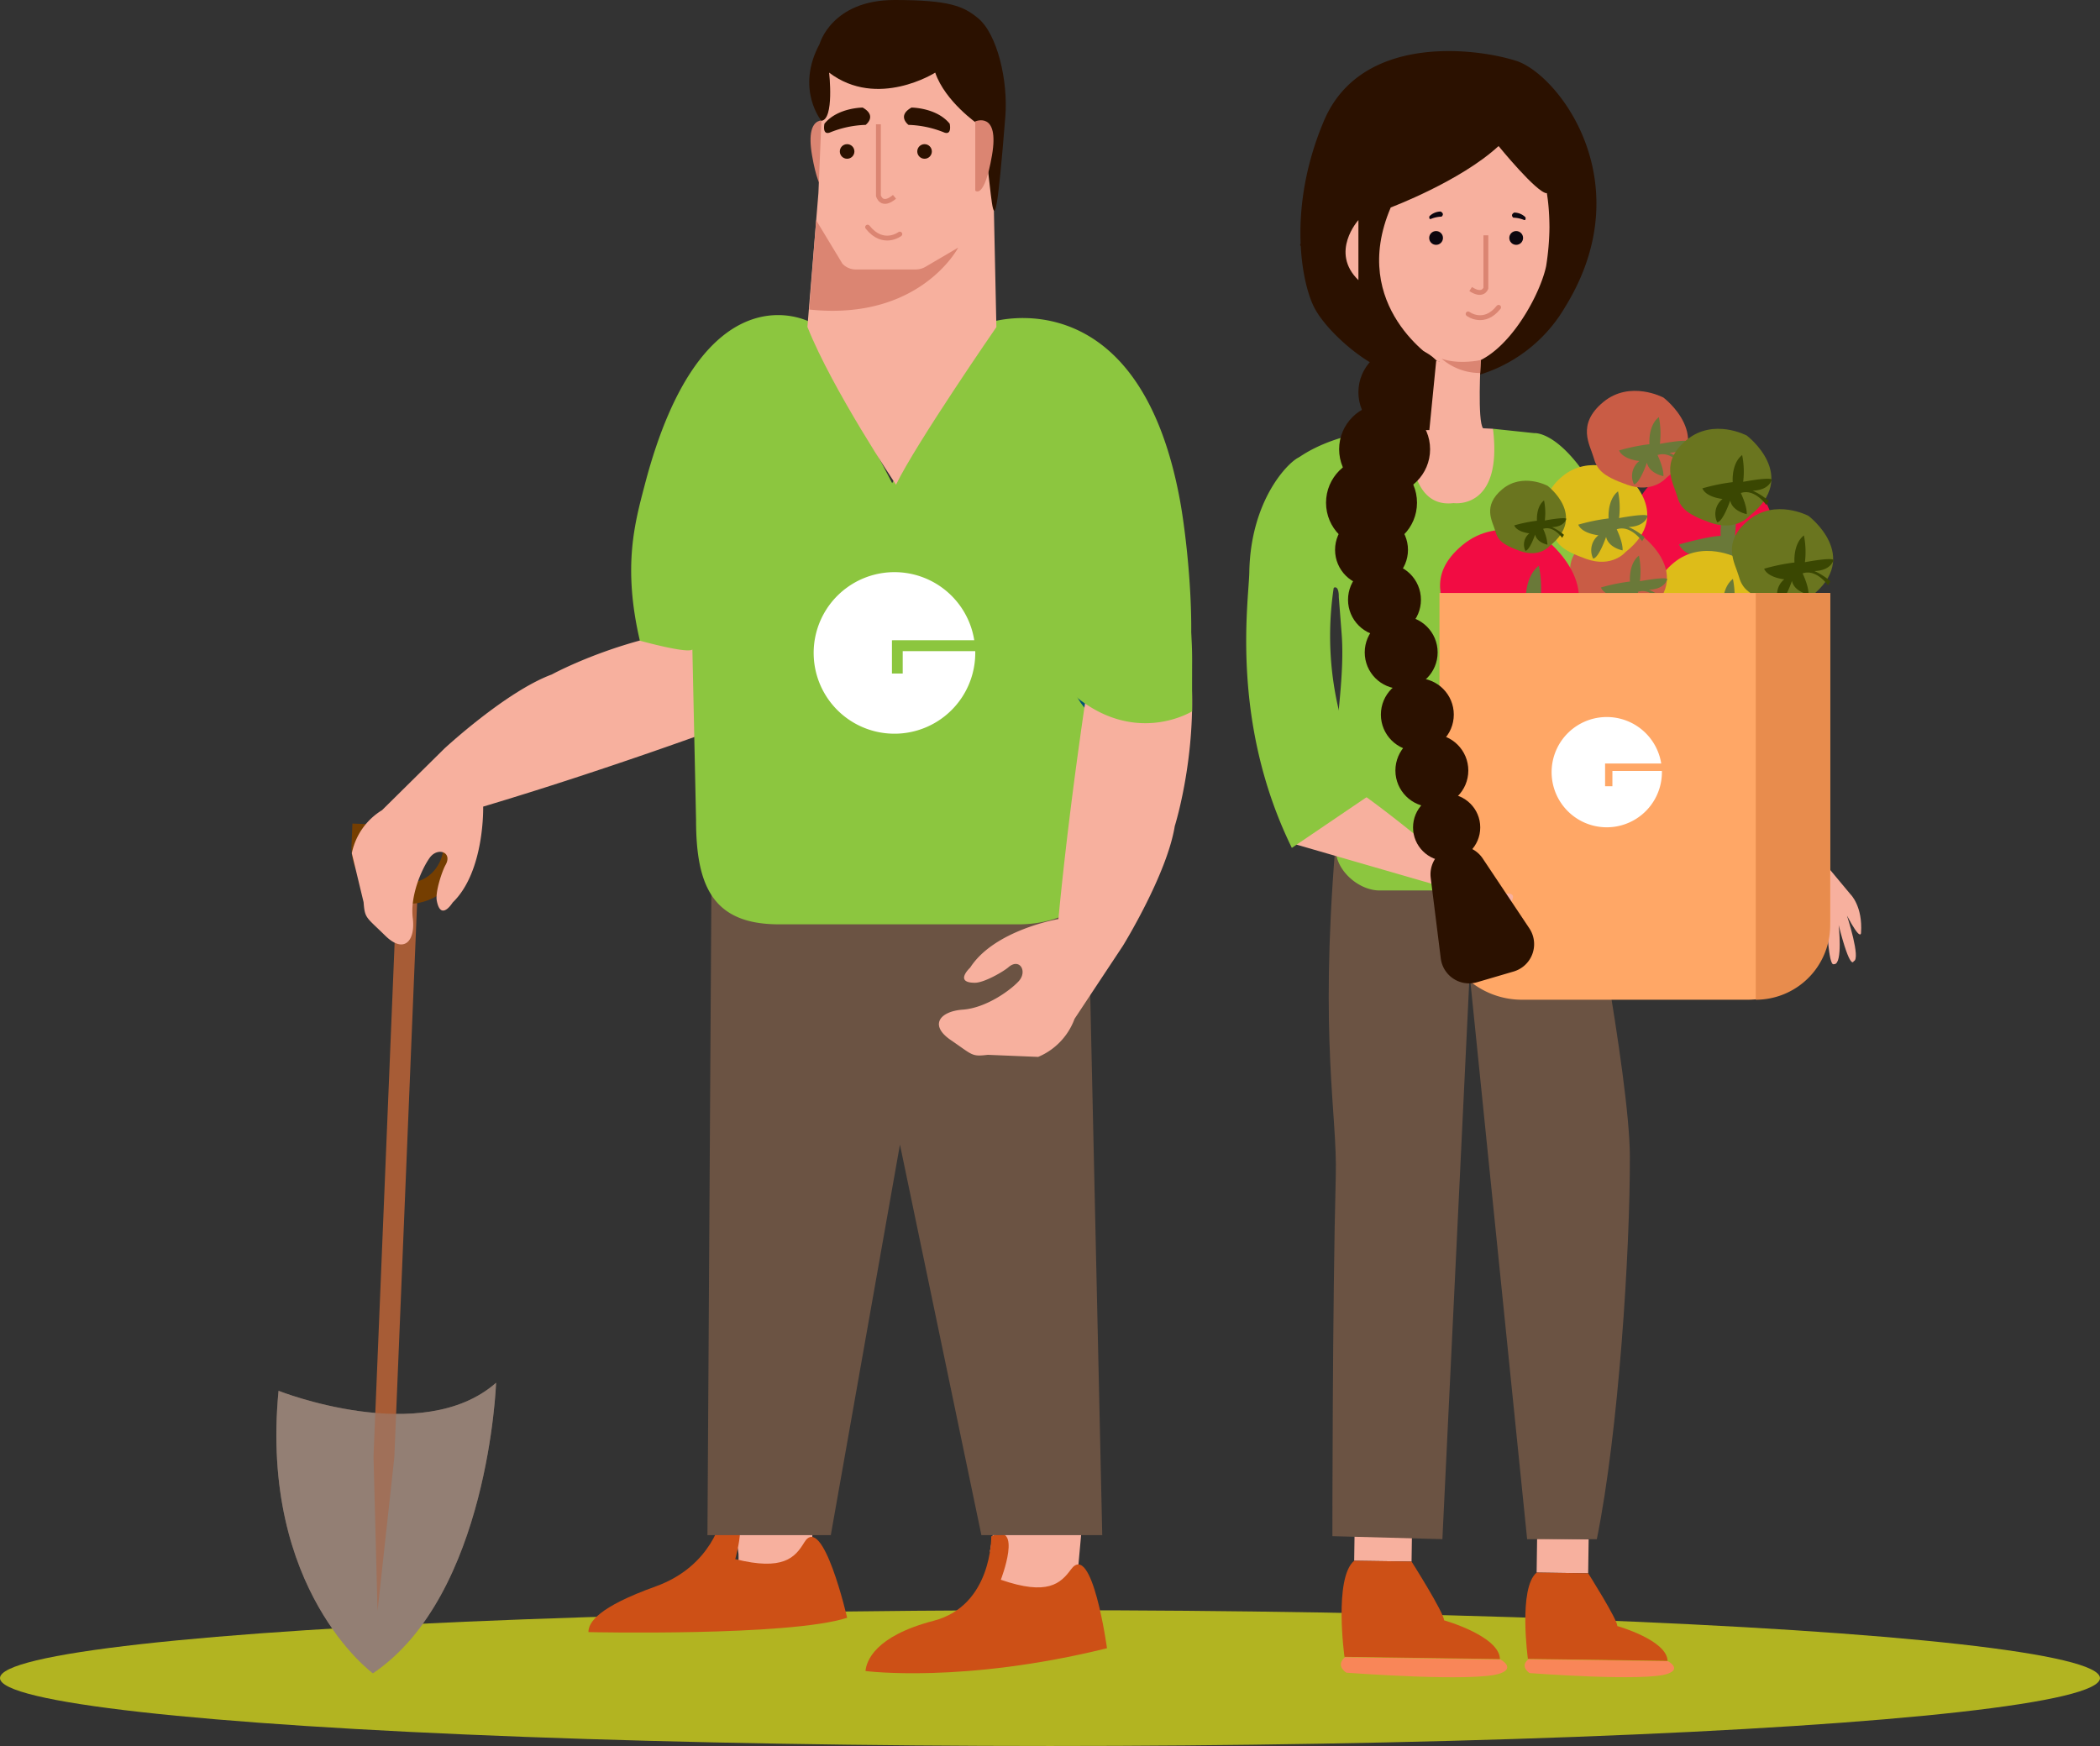 <svg xmlns="http://www.w3.org/2000/svg" width="433" height="360.079" viewBox="0 0 433 360.079">
  <rect x="0" y="0" width="433" height="360.079" fill="#333333" stroke="none"/>
  <g id="Shop_Illustration" data-name="Shop Illustration" transform="translate(10457.2 -9092.208)">
    <ellipse id="Ellipse_27" data-name="Ellipse 27" cx="216.5" cy="14" rx="216.5" ry="14" transform="translate(-10457.2 9424.287)" fill="#b2b421"/>
    <g id="Group_4162" data-name="Group 4162" transform="translate(-10407.966 9092.208)">
      <g id="Group_570" data-name="Group 570" transform="translate(265.133 317.284)">
        <rect id="Rectangle_13" data-name="Rectangle 13" width="7.027" height="10.627" transform="translate(2.471 7.027) rotate(-89.181)" fill="#f7b09e"/>
        <path id="Path_620" data-name="Path 620" d="M8515.482,5952.781l-28.793-.412s-2.02-14.6,1.8-17.8l10.627.152s6.035,9.515,6.014,10.885C8505.127,5945.6,8515.369,5948.493,8515.482,5952.781Z" transform="translate(-8486.016 -5927.54)" fill="#cd5016"/>
        <path id="Path_621" data-name="Path 621" d="M8514.927,6036.922s2.837,1.533-.037,2.578c-4.641,1.685-28.508-.131-28.508-.131s-2.122-1.31-.249-2.857Z" transform="translate(-8485.36 -6011.608)" fill="#f98658"/>
      </g>
      <g id="Group_571" data-name="Group 571" transform="translate(227.235 314.053)">
        <rect id="Rectangle_14" data-name="Rectangle 14" width="7.824" height="11.831" transform="translate(2.751 7.823) rotate(-89.181)" fill="#f7b09e"/>
        <path id="Path_622" data-name="Path 622" d="M8302.771,5940.962l-32.056-.459s-2.248-16.253,2-19.819l11.831.169s6.718,10.594,6.7,12.118C8291.243,5932.971,8302.647,5936.19,8302.771,5940.962Z" transform="translate(-8269.966 -5912.861)" fill="#cd5016"/>
        <path id="Path_623" data-name="Path 623" d="M8302.151,6034.643s3.161,1.707-.041,2.87c-5.166,1.875-31.74-.146-31.74-.146s-2.362-1.458-.274-3.182Z" transform="translate(-8269.234 -6006.458)" fill="#f98658"/>
      </g>
      <g id="Group_573" data-name="Group 573" transform="translate(7.749 169.843)">
        <path id="Path_624" data-name="Path 624" d="M7017.972,5713s29.625,11.772,44.858-1.659c0,0-1.537,43.8-25.4,59.911C7037.431,5771.251,7014.024,5754.169,7017.972,5713Z" transform="translate(-7017.523 -5596.016)" fill="#8c7a6c"/>
        <path id="Path_625" data-name="Path 625" d="M7136.071,5249.826l-3.459,31.651-.831-31.828,4.788-116.585,4.292.177Z" transform="translate(-7111.747 -5119.142)" fill="#a75c36"/>
        <g id="Group_572" data-name="Group 572" transform="translate(15.492 0)">
          <path id="Path_626" data-name="Path 626" d="M7117.056,5091.016a11.679,11.679,0,0,1-11.177-12.135l4.407.18a7.179,7.179,0,0,0,6.951,7.548c4.985.2,7.432-4.178,7.547-6.951l4.406.181A11.679,11.679,0,0,1,7117.056,5091.016Z" transform="translate(-7105.87 -5074.459)" fill="#753e01"/>
          <rect id="Rectangle_15" data-name="Rectangle 15" width="23.33" height="4.426" transform="matrix(0.999, 0.041, -0.041, 0.999, 0.192, 0)" fill="#753e01"/>
        </g>
        <path id="Path_627" data-name="Path 627" d="M7017.972,5713s29.625,11.772,44.858-1.659c0,0-1.537,43.8-25.4,59.911C7037.431,5771.251,7014.024,5754.169,7017.972,5713Z" transform="translate(-7017.523 -5596.016)" fill="#9a857c" opacity="0.5"/>
      </g>
      <g id="Group_574" data-name="Group 574" transform="translate(0 129.267)">
        <path id="Path_628" data-name="Path 628" d="M7183.906,4842.457s-24.952,9.253-50.564,16.891c0,0,.357,13.378-6.292,19.784,0,0-2.435,3.964-3.267-.371-.354-1.863,1.125-6.182,1.8-7.371,1.52-2.656-1.637-3.768-3.274-1.476s-4.057,7.8-3.478,12.415-1.727,7.517-5.69,3.624-4.192-3.507-4.452-6.888l-2.432-10.1a13.592,13.592,0,0,1,6.242-8.887l12.828-12.682s12.678-11.782,22.168-15.3c0,0,16.012-8.786,35.047-9.835" transform="translate(-7082.953 -4822.265)" fill="#f7b09e"/>
        <path id="Path_629" data-name="Path 629" d="M6973.343,5091.432" transform="translate(-6973.343 -5044.234)" fill="#f7b09e"/>
      </g>
      <path id="Path_630" data-name="Path 630" d="M7875.532,5875.789l-.8,8.823s-5.669,8.979-17.687,4.556c0,0,5.256-8.03-.426-8.729l1.078-6.263Z" transform="translate(-7701.737 -5560.454)" fill="#f7b09e"/>
      <path id="Path_631" data-name="Path 631" d="M7738.181,5898.426s4.713-12.147-1.971-8.953c0,0,.258,14.251-11.891,17.415s-13.859,8.337-14.041,10.359c0,0,20.071,2.638,49.793-4.7,0,0-3.035-22.217-7.416-16.267C7750.489,5899.229,7747.8,5901.755,7738.181,5898.426Z" transform="translate(-7581.054 -5572.628)" fill="#cd5016"/>
      <path id="Path_633" data-name="Path 633" d="M7560.082,5861.848v8.861s-3.691,9.044-16.058,5.723c0,0,3.137-9.416-2.585-9.6l.737-4.986Z" transform="translate(-7441.822 -5550.289)" fill="#f7b09e"/>
      <path id="Path_634" data-name="Path 634" d="M7414.765,5874.345s3.6-12.521-2.769-8.737c0,0-1.846,10.127-13.66,14.373s-13.843,7.383-13.843,9.414c0,0,41.347.923,53.345-2.952,0,0-5.023-21.854-8.851-15.535C7427.095,5874.037,7424.641,5876.8,7414.765,5874.345Z" transform="translate(-7312.397 -5552.801)" fill="#cd5016"/>
      <path id="Path_636" data-name="Path 636" d="M7602.794,5110.98l3.041,136.705h-24.921l-16.792-80.542-14.258,80.542H7524.43l.833-136.212Z" transform="translate(-7427.795 -4931.087)" fill="#6b5343"/>
      <line id="Line_1" data-name="Line 1" x1="1.101" y1="32.042" transform="translate(135.225 205.485)" fill="none"/>
      <path id="Path_637" data-name="Path 637" d="M7709.087,5272.946a17.916,17.916,0,0,1-8.179-16.021" transform="translate(-7573.313 -5051.439)" fill="none"/>
      <path id="Path_638" data-name="Path 638" d="M7437.551,4490.65c11.9-45.532,34.038-33.562,34.038-33.562-.068.245-.136.479-.2.721h.2l16.967,32.508,20.088-32.508h.609l-.2-.721s30.323-9.534,38.842,36.751c2.169,11.781,6.3,52.115-7.237,47.368,0,0-.94-.691-1.9-1.256v17.386a23.972,23.972,0,0,1-23.972,23.972h-49.6c-13.6,0-17.064-7.9-17.064-21.506l-.756-35.171c-1.032.9-10.832-1.819-10.832-1.819C7432.953,4507.416,7435.517,4498.433,7437.551,4490.65Z" transform="translate(-7353.836 -4390.684)" fill="#8cc63f"/>
      <path id="Path_639" data-name="Path 639" d="M7670.867,4505.427l-22.66,35.93-20.533-35.93" transform="translate(-7512.934 -4431.718)" fill="none"/>
      <path id="Path_640" data-name="Path 640" d="M8019.35,4895.689s-9.04,1.528-10.523-5.821" transform="translate(-7827.253 -4748.747)" fill="none"/>
      <path id="Path_641" data-name="Path 641" d="M7649.411,4226.768s-5.045-2.216-3.444,7.014,3.444,7.261,3.444,7.261Z" transform="translate(-7527.764 -4201.729)" fill="#db8572"/>
      <path id="Path_642" data-name="Path 642" d="M7641.984,4215.127l2.269-27.613.614-14.889s2.013-2.6,1.52-10.717c0,0,14,8.1,21.257-.88,0,0,5.525,5.2,12.419,12.951l.886,41.187s-16.576,23.987-20.7,32.51C7660.251,4247.677,7647.144,4228.11,7641.984,4215.127Z" transform="translate(-7524.736 -4147.71)" fill="#f7b09e"/>
      <path id="Path_643" data-name="Path 643" d="M7763.847,4216.745a21.148,21.148,0,0,0-7.384-1.577s-2.461-1.846.614-3.569c0,0,5.168,0,7.877,3.323C7764.955,4214.922,7765.493,4217.336,7763.847,4216.745Z" transform="translate(-7618.373 -4189.414)" fill="#2b1100"/>
      <path id="Path_644" data-name="Path 644" d="M7662.742,4216.745a21.128,21.128,0,0,1,7.384-1.577s2.459-1.846-.616-3.569c0,0-5.169,0-7.876,3.323C7661.634,4214.922,7661.095,4217.336,7662.742,4216.745Z" transform="translate(-7540.872 -4189.414)" fill="#2b1100"/>
      <path id="Path_645" data-name="Path 645" d="M7725.446,4231.237v14.714s.615,2.514,3.322.249" transform="translate(-7593.562 -4205.607)" fill="none" stroke="#db8572" stroke-miterlimit="10" stroke-width="1"/>
      <path id="Path_646" data-name="Path 646" d="M7719.391,4353.641s-3.445,2.6-6.646-1.437" transform="translate(-7583.092 -4305.363)" fill="none" stroke="#db8572" stroke-linecap="round" stroke-linejoin="round" stroke-width="1"/>
      <ellipse id="Ellipse_1" data-name="Ellipse 1" cx="1.504" cy="1.504" rx="1.504" ry="1.504" transform="translate(139.897 29.731)" fill="#2b1100"/>
      <ellipse id="Ellipse_2" data-name="Ellipse 2" cx="1.504" cy="1.504" rx="1.504" ry="1.504" transform="translate(123.928 29.731)" fill="#2b1100"/>
      <path id="Path_647" data-name="Path 647" d="M7646.633,4109.991s-5.392-6.57-.359-15.868c0,0,2.472-9.047,15.436-9.047,11.3,0,14.235,1.268,17.249,3.77,3.946,3.274,6.2,12.888,5.6,20.3-3.175,39.743-2.355,6.975-5.6,1.563,0,0-6.784-4.626-8.854-10.656,0,0-11.9,7.564-21.876,0C7648.228,4100.049,7649.322,4109.682,7646.633,4109.991Z" transform="translate(-7526.504 -4085.076)" fill="#2b1100"/>
      <path id="Path_648" data-name="Path 648" d="M7839.351,4226.768s5.046-2.216,3.446,7.014-3.446,7.261-3.446,7.261Z" transform="translate(-7687.495 -4201.729)" fill="#db8572"/>
      <path id="Path_649" data-name="Path 649" d="M7966.571,4791.089s-15.78,6.528-21.126-11.952l18.167-19.8,6.286,19.978Z" transform="translate(-7774.984 -4641.104)" fill="#015472"/>
      <path id="Path_650" data-name="Path 650" d="M7645.556,4344.167l5.415,8.957a3.786,3.786,0,0,0,2.75,1.184h12.351a4,4,0,0,0,2.029-.552l6.736-3.949s-7.87,15.178-30.71,12.763Z" transform="translate(-7526.502 -4298.736)" fill="#db8572"/>
      <path id="Path_651" data-name="Path 651" d="M8307.423,5072.812s9.595,48.7,9.65,65.174c.066,19.608-2.325,56.976-6.812,79.05h-14.367l-11.862-116.52-5.613,116.52-22.68-.615s-.008-47.68.7-74.347c.335-12.618-3.357-27.7-.116-67.617Z" transform="translate(-8030.246 -4899.611)" fill="#6b5343"/>
      <path id="Path_652" data-name="Path 652" d="M8700.335,4973.413l14.263,22.46,5.153,6.186s2.577,2.447,2.188,7.988c0,0-.031,1.868-2.9-3.577,0,0,2.931,8.988,1.386,9.407,0,0-.646,2.189-3.095-7.441,0,0,.872,7.989-.9,8.052s-.161,0-.161,0-1,.806-1.351-8.76c0,0-1.2-3.35-2.388-1.643s1.646,5.154,1.646,5.154.771,2.415-1.387,1.512l-3.573-4.315.32-8.665-21.4-16.91Z" transform="translate(-8387.447 -4817.642)" fill="#f7b09e"/>
      <path id="Path_653" data-name="Path 653" d="M8242.922,4173.53s13.605,2.93,20.254-5.514a10.708,10.708,0,0,0,6.166,4.042c.4.1,1.412-.149,1.254.267-9.643,25.286-16.895,33.21-25.9,40.528A30.862,30.862,0,0,0,8276.234,4198c15.932-25.747-1.393-48.075-10.049-50.832s-32.078-5.519-39.652,12.4-4.637,33.259-2.008,38.429,11.6,12.922,17.469,13.784l10.115,3.992C8249.945,4205.438,8242.922,4173.53,8242.922,4173.53Z" transform="translate(-8002.795 -4134.62)" fill="#2b1100"/>
      <path id="Path_654" data-name="Path 654" d="M8298.855,4244.259s12.031-6.758,12.2,16.089a54.511,54.511,0,0,1-.682,8.01c-1.395,6.705-9.424,20.949-18.223,20.479-2.842-.151-15.459-2.318-16.49-19.326,0,0-10.555,1.506-7.223-10.193.342-1.2,6.189-4.881,5.807,1.561,0,0,2.447-15.975,9.4-18.553C8283.652,4242.326,8290.738,4237.817,8298.855,4244.259Z" transform="translate(-8040.805 -4213.487)" fill="#f7b09e"/>
      <path id="Path_655" data-name="Path 655" d="M8472.957,4336.593a6.239,6.239,0,0,0-2.18-.465s-.724-.544.183-1.053a3.317,3.317,0,0,1,2.322.98S8473.441,4336.768,8472.957,4336.593Z" transform="translate(-8207.975 -4291.238)" fill="#0c060e"/>
      <path id="Path_656" data-name="Path 656" d="M8425.018,4356.827v10.9s-.58,1.862-3.139.185" transform="translate(-8167.879 -4308.302)" fill="none" stroke="#db8572" stroke-miterlimit="10" stroke-width="1"/>
      <path id="Path_657" data-name="Path 657" d="M8418.893,4447.886s3.258,2.454,6.281-1.358" transform="translate(-8165.414 -4383.146)" fill="none" stroke="#db8572" stroke-linecap="round" stroke-linejoin="round" stroke-width="1"/>
      <circle id="Ellipse_3" data-name="Ellipse 3" cx="1.422" cy="1.422" r="1.422" transform="translate(245.45 47.651)" fill="#0c060e"/>
      <circle id="Ellipse_4" data-name="Ellipse 4" cx="1.422" cy="1.422" r="1.422" transform="translate(261.967 47.651)" fill="#0c060e"/>
      <path id="Path_658" data-name="Path 658" d="M8373.565,4335.384a6.228,6.228,0,0,1,2.179-.464s.726-.545-.181-1.053a3.323,3.323,0,0,0-2.324.979S8373.08,4335.559,8373.565,4335.384Z" transform="translate(-8127.745 -4290.241)" fill="#0c060e"/>
      <circle id="Ellipse_5" data-name="Ellipse 5" cx="9.378" cy="9.378" r="9.378" transform="translate(230.857 71.517)" fill="#2b1100"/>
      <path id="Path_659" data-name="Path 659" d="M8249.313,4267.2s-18.162-11.084-9.378-31.61c0,0,14.341-5.379,22.232-12.662,0,0,7.892,9.712,9.953,9.733l4-7.574-25.423-9.368-12.9,3.237-16.571,24.351,15.511,21.124Z" transform="translate(-8002.408 -4192.809)" fill="#2b1100"/>
      <path id="Path_660" data-name="Path 660" d="M8346.49,4508.548s-.718,12.7.484,14.07l2.037.1s9.9,15.809-8.174,16.56c-4.964.206-15.787-1.8-12.18-16.226l7.236-.06,1.415-14.316S8342.207,4510.112,8346.49,4508.548Z" transform="translate(-8090.408 -4434.292)" fill="#f7b09e"/>
      <path id="Path_661" data-name="Path 661" d="M8215.952,4595.8s8.249-6.977,23.713-6.119c0,0-1.23,16.269,8.881,15.024,0,0,10.178,1.506,8.117-15.33l8.5.9s4.512-.514,10.95,9.148,23.321,40.628,23.321,40.628l11.511,16.663-12.2,9.448s-4.509-2.488-9.534-14.86a13.163,13.163,0,0,0-2.282-3.7l-21-24.042s-2.405-3.091-2.405.859c0,1.363-.163,4.052-.378,6.992a50.8,50.8,0,0,0,3.931,23.624l8.15,19.11c1.75,4.1-.8,10.447-5.26,10.447h-36.684c-4.447,0-9.254-4.365-9.043-8.8.221-4.6-.659-12.529-.339-17.883.48-8.074,2.189-18.109,1.564-26.173l-.595-7.656s.171-4.122-2.407-.515" transform="translate(-7998.059 -4500.949)" fill="#8cc63f"/>
      <circle id="Ellipse_6" data-name="Ellipse 6" cx="9.378" cy="9.378" r="9.378" transform="translate(226.882 83.269)" fill="#2b1100"/>
      <path id="Path_662" data-name="Path 662" d="M8395.84,4507.228s-4.486,1-8.061-.281a12.112,12.112,0,0,0,7.94,2.952Z" transform="translate(-8139.756 -4432.971)" fill="#db8572"/>
      <path id="Path_663" data-name="Path 663" d="M7506.713,4709.043s5.688-19.191,4.5-29.751" transform="translate(-7413.187 -4575.095)" fill="none"/>
      <path id="Path_664" data-name="Path 664" d="M8277.392,4343.887s-5.977,6.6,0,12.392Z" transform="translate(-8046.533 -4298.504)" fill="#f7b09e"/>
      <g id="Group_576" data-name="Group 576" transform="translate(287.851 95.406)">
        <g id="Group_575" data-name="Group 575" transform="translate(0 0)">
          <path id="Path_665" data-name="Path 665" d="M8637.365,4653.812s-3.761,4.512-11.071,1.919-8.565-4.445-9.526-7.851-4.872-9.183,2.743-15.522,17.068-1.291,17.068-1.291S8651.736,4642.514,8637.365,4653.812Z" transform="translate(-8614.909 -4629.161)" fill="#f20c43"/>
          <path id="Path_666" data-name="Path 666" d="M8684.943,4685.681s-3.761-5.442-8.055-2.98.566-1.015.566-1.015,2.069,4,1.959,6.591c0,0-3.984-.732-4.676-3.818,0,0-2.039,5.961-3.655,6.139,0,0-1.963-4,1.5-6.6,0,0-4.614-.43-5.716-3,0,0,6.248-1.742,8.585-1.765,0,0-.454-5.219,2.673-7.669a23.619,23.619,0,0,1,.289,7.578s7.3-1.388,8.082-.654c0,0-.493,2.982-5.392,3.168a18.173,18.173,0,0,1,4.535,2.9Z" transform="translate(-8657.756 -4664.126)" fill="#6a7939"/>
        </g>
      </g>
      <g id="Group_578" data-name="Group 578" transform="translate(292.267 113.624)">
        <g id="Group_577" data-name="Group 577" transform="translate(0 0)">
          <path id="Path_667" data-name="Path 667" d="M8657.52,4752.184s-2.919,3.5-8.593,1.491-6.649-3.451-7.4-6.1-3.78-7.127,2.131-12.05,13.248-1,13.248-1S8668.677,4743.415,8657.52,4752.184Z" transform="translate(-8640.089 -4733.05)" fill="#ddbc19"/>
          <path id="Path_668" data-name="Path 668" d="M8694.449,4776.922s-2.916-4.223-6.252-2.312.439-.788.439-.788,1.605,3.109,1.521,5.116c0,0-3.094-.568-3.627-2.963,0,0-1.584,4.628-2.84,4.766,0,0-1.523-3.1,1.162-5.127,0,0-3.582-.335-4.436-2.33a42.872,42.872,0,0,1,6.664-1.369s-.354-4.05,2.074-5.952a18.287,18.287,0,0,1,.221,5.882s5.67-1.077,6.275-.507c0,0-.381,2.313-4.182,2.459a14.133,14.133,0,0,1,3.52,2.249Z" transform="translate(-8673.345 -4760.191)" fill="#6a7939"/>
        </g>
        <path id="Path_669" data-name="Path 669" d="M8760.44,4824.342s4.562.289,5.09,8.927c0,0,2.708-3.7-4.549-9.8" transform="translate(-8739.337 -4807.61)" fill="#8a8b4a"/>
      </g>
      <g id="Group_580" data-name="Group 580" transform="translate(274.506 109.4)">
        <g id="Group_579" data-name="Group 579" transform="translate(0 0)">
          <path id="Path_670" data-name="Path 670" d="M8554.453,4726.141s-2.623,3.144-7.717,1.338-5.971-3.1-6.641-5.472-3.4-6.4,1.913-10.819,11.9-.9,11.9-.9S8564.47,4718.267,8554.453,4726.141Z" transform="translate(-8538.801 -4708.961)" fill="#c95c45"/>
          <path id="Path_671" data-name="Path 671" d="M8587.61,4748.352s-2.62-3.791-5.613-2.075.395-.708.395-.708,1.443,2.791,1.368,4.595c0,0-2.779-.51-3.261-2.662,0,0-1.421,4.155-2.548,4.279a3.762,3.762,0,0,1,1.046-4.6s-3.218-.3-3.986-2.091a38.308,38.308,0,0,1,5.987-1.229s-.321-3.637,1.858-5.345a16.461,16.461,0,0,1,.2,5.282s5.087-.967,5.632-.456c0,0-.341,2.078-3.755,2.208a12.7,12.7,0,0,1,3.158,2.02Z" transform="translate(-8568.66 -4733.331)" fill="#6a7939"/>
        </g>
        <path id="Path_672" data-name="Path 672" d="M8646.862,4790.929s4.094.259,4.567,8.015c0,0,2.433-3.323-4.083-8.8" transform="translate(-8627.914 -4775.905)" fill="#8a8b4a"/>
      </g>
      <g id="Group_582" data-name="Group 582" transform="translate(247.695 109.231)">
        <g id="Group_581" data-name="Group 581" transform="translate(0 0)">
          <path id="Path_673" data-name="Path 673" d="M8408.366,4732.655s-3.762,4.51-11.07,1.918-8.566-4.445-9.529-7.85-4.87-9.184,2.746-15.523,17.067-1.291,17.067-1.291S8422.737,4721.358,8408.366,4732.655Z" transform="translate(-8385.91 -4708.004)" fill="#f20c43"/>
          <path id="Path_674" data-name="Path 674" d="M8455.943,4764.522s-3.759-5.441-8.055-2.979.567-1.015.567-1.015,2.068,4,1.961,6.591c0,0-3.987-.732-4.677-3.816,0,0-2.039,5.961-3.656,6.138,0,0-1.963-4,1.5-6.6,0,0-4.611-.43-5.716-3,0,0,6.247-1.74,8.586-1.763,0,0-.455-5.219,2.671-7.67a23.65,23.65,0,0,1,.289,7.577s7.3-1.386,8.082-.653c0,0-.492,2.982-5.388,3.168a18.237,18.237,0,0,1,4.532,2.9Z" transform="translate(-8428.757 -4742.969)" fill="#6a7939"/>
        </g>
        <path id="Path_675" data-name="Path 675" d="M8540.958,4825.61s5.876.373,6.556,11.5c0,0,3.485-4.768-5.86-12.631" transform="translate(-8513.77 -4804.057)" fill="#8a8b4a"/>
      </g>
      <g id="Group_584" data-name="Group 584" transform="translate(269.55 95.915)">
        <g id="Group_583" data-name="Group 583">
          <path id="Path_676" data-name="Path 676" d="M8526.906,4650.025s-2.741,3.288-8.063,1.4-6.245-3.237-6.943-5.719-3.548-6.69,2-11.309,12.435-.941,12.435-.941S8537.378,4641.793,8526.906,4650.025Z" transform="translate(-8510.547 -4632.065)" fill="#ddbc19"/>
          <path id="Path_677" data-name="Path 677" d="M8561.573,4673.246s-2.738-3.964-5.871-2.171.415-.739.415-.739,1.507,2.918,1.427,4.8c0,0-2.9-.533-3.406-2.782,0,0-1.485,4.343-2.664,4.474a3.939,3.939,0,0,1,1.09-4.812s-3.358-.313-4.163-2.187a40.288,40.288,0,0,1,6.259-1.285s-.334-3.8,1.943-5.588a17.176,17.176,0,0,1,.211,5.521s5.319-1.011,5.889-.475c0,0-.359,2.171-3.926,2.307a13.278,13.278,0,0,1,3.3,2.111Z" transform="translate(-8541.762 -4657.541)" fill="#6a7939"/>
        </g>
      </g>
      <g id="Group_586" data-name="Group 586" transform="translate(277.965 80.606)">
        <g id="Group_585" data-name="Group 585" transform="translate(0)">
          <path id="Path_678" data-name="Path 678" d="M8574.894,4562.713s-2.739,3.286-8.064,1.4-6.242-3.238-6.941-5.72-3.55-6.69,2-11.31,12.437-.939,12.437-.939S8585.366,4554.482,8574.894,4562.713Z" transform="translate(-8558.533 -4544.753)" fill="#c95c45"/>
          <path id="Path_679" data-name="Path 679" d="M8609.561,4585.932s-2.739-3.964-5.87-2.17.412-.739.412-.739,1.512,2.917,1.431,4.8c0,0-2.907-.534-3.407-2.781,0,0-1.483,4.342-2.665,4.472a3.933,3.933,0,0,1,1.092-4.812s-3.36-.313-4.165-2.188a40.07,40.07,0,0,1,6.259-1.284s-.334-3.8,1.943-5.588a17.157,17.157,0,0,1,.21,5.521s5.32-1.01,5.889-.476c0,0-.357,2.172-3.924,2.309a13.248,13.248,0,0,1,3.3,2.11Z" transform="translate(-8589.749 -4570.228)" fill="#6a7939"/>
        </g>
      </g>
      <g id="Group_588" data-name="Group 588" transform="translate(307.873 105.004)">
        <g id="Group_587" data-name="Group 587" transform="translate(0)">
          <path id="Path_680" data-name="Path 680" d="M8702.039,4572.15s-2.738,3.288-8.066,1.4-6.242-3.237-6.942-5.72-3.55-6.691,2-11.31,12.436-.941,12.436-.941S8712.512,4563.919,8702.039,4572.15Z" transform="translate(-8685.677 -4554.189)" fill="#6a751f"/>
          <path id="Path_681" data-name="Path 681" d="M8736.7,4595.37s-2.736-3.963-5.866-2.169.412-.741.412-.741,1.51,2.917,1.431,4.8c0,0-2.906-.534-3.409-2.783,0,0-1.485,4.344-2.665,4.474a3.936,3.936,0,0,1,1.091-4.812s-3.359-.312-4.163-2.188a40.056,40.056,0,0,1,6.259-1.284s-.334-3.8,1.943-5.587a17.153,17.153,0,0,1,.21,5.521s5.317-1.01,5.891-.476c0,0-.361,2.172-3.928,2.308a13.258,13.258,0,0,1,3.3,2.11Z" transform="translate(-8716.893 -4579.666)" fill="#3a4702"/>
        </g>
      </g>
      <g id="Group_4161" data-name="Group 4161" transform="translate(295.14 88.431)">
        <g id="Group_587-2" data-name="Group 587" transform="translate(0)">
          <path id="Path_680-2" data-name="Path 680" d="M8702.039,4572.15s-2.738,3.288-8.066,1.4-6.242-3.237-6.942-5.72-3.55-6.691,2-11.31,12.436-.941,12.436-.941S8712.512,4563.919,8702.039,4572.15Z" transform="translate(-8685.677 -4554.189)" fill="#6a751f"/>
          <path id="Path_681-2" data-name="Path 681" d="M8736.7,4595.37s-2.736-3.963-5.866-2.169.412-.741.412-.741,1.51,2.917,1.431,4.8c0,0-2.906-.534-3.409-2.783,0,0-1.485,4.344-2.665,4.474a3.936,3.936,0,0,1,1.091-4.812s-3.359-.312-4.163-2.188a40.056,40.056,0,0,1,6.259-1.284s-.334-3.8,1.943-5.587a17.153,17.153,0,0,1,.21,5.521s5.317-1.01,5.891-.476c0,0-.361,2.172-3.928,2.308a13.258,13.258,0,0,1,3.3,2.11Z" transform="translate(-8716.893 -4579.666)" fill="#3a4702"/>
        </g>
      </g>
      <g id="Group_592" data-name="Group 592" transform="translate(258.017 99.142)">
        <g id="Group_591" data-name="Group 591" transform="translate(0 0)">
          <path id="Path_684" data-name="Path 684" d="M8457.041,4663.937s-2.057,2.463-6.048,1.048-4.677-2.427-5.2-4.288-2.662-5.015,1.5-8.477,9.322-.7,9.322-.7S8464.89,4657.766,8457.041,4663.937Z" transform="translate(-8444.777 -4650.475)" fill="#6a751f"/>
          <path id="Path_685" data-name="Path 685" d="M8483.025,4681.339s-2.053-2.971-4.4-1.625.311-.557.311-.557a9.577,9.577,0,0,1,1.07,3.6s-2.176-.4-2.553-2.084c0,0-1.113,3.256-2,3.352a2.947,2.947,0,0,1,.816-3.605s-2.52-.236-3.121-1.64a30.105,30.105,0,0,1,4.689-.962s-.25-2.85,1.457-4.189a12.9,12.9,0,0,1,.158,4.14s3.986-.759,4.414-.358c0,0-.268,1.628-2.943,1.729a9.917,9.917,0,0,1,2.477,1.584Z" transform="translate(-8468.177 -4669.567)" fill="#3a4702"/>
        </g>
      </g>
      <g id="Group_593" data-name="Group 593" transform="translate(247.573 122.288)">
        <path id="Rectangle_16" data-name="Rectangle 16" d="M0,0H80.556a0,0,0,0,1,0,0V66.889a17,17,0,0,1-17,17H17a17,17,0,0,1-17-17V0A0,0,0,0,1,0,0Z" fill="#ffa766"/>
        <path id="Rectangle_17" data-name="Rectangle 17" d="M0,0H15.344a0,0,0,0,1,0,0V68.546A15.344,15.344,0,0,1,0,83.889H0a0,0,0,0,1,0,0V0A0,0,0,0,1,0,0Z" transform="translate(65.212)" fill="#e88c4d"/>
      </g>
      <path id="Path_686" data-name="Path 686" d="M8215.033,5008.106l28.221,8.165,3.666,2.921a11.248,11.248,0,0,0,2.661,1.2c7.687,1.662,9.658.14,9.658.14s2-2.193-.324-2.247l-1.485.6s.589-2.191-1.591-1.919-4.734.614-4.734.614l-1.941-2.515s5.771,2.273,3.543-.891-2.969-3.568-2.969-3.568-1.049-.748-4.97-.395c0,0-17.125-14.45-23.17-16.943Z" transform="translate(-7997.299 -4834.021)" fill="#f7b09e"/>
      <path id="Path_687" data-name="Path 687" d="M8169.031,4622.864c-1.26-.038-10.166,7.722-10.456,23.666-.108,5.984-4,30.835,8.77,56.894l16.43-11.149a66.371,66.371,0,0,1-7.572-43.864S8183.338,4627.292,8169.031,4622.864Z" transform="translate(-7950.213 -4528.563)" fill="#8cc63f"/>
      <g id="Group_594" data-name="Group 594" transform="translate(224.182 94.301)">
        <circle id="Ellipse_7" data-name="Ellipse 7" cx="9.378" cy="9.378" r="9.378" transform="translate(0 0)" fill="#2b1100"/>
        <circle id="Ellipse_8" data-name="Ellipse 8" cx="7.517" cy="7.517" r="7.517" transform="translate(14.303 57.087)" fill="#2b1100"/>
        <circle id="Ellipse_9" data-name="Ellipse 9" cx="7.517" cy="7.517" r="7.517" transform="translate(7.977 32.731)" fill="#2b1100"/>
        <circle id="Ellipse_10" data-name="Ellipse 10" cx="7.517" cy="7.517" r="7.517" transform="translate(11.309 45.557)" fill="#2b1100"/>
        <circle id="Ellipse_11" data-name="Ellipse 11" cx="7.517" cy="7.517" r="7.517" transform="translate(1.861 11.58)" fill="#2b1100"/>
        <circle id="Ellipse_12" data-name="Ellipse 12" cx="7.517" cy="7.517" r="7.517" transform="translate(4.534 21.873)" fill="#2b1100"/>
        <circle id="Ellipse_13" data-name="Ellipse 13" cx="6.928" cy="6.928" r="6.928" transform="translate(17.94 69.412)" fill="#2b1100"/>
        <path id="Path_688" data-name="Path 688" d="M8385.417,5082.454l9.607,14.4a5.88,5.88,0,0,1-3.234,8.906l-7.536,2.211a5.88,5.88,0,0,1-7.49-4.914l-2.073-16.608a5.881,5.881,0,0,1,3.2-5.985h0A5.881,5.881,0,0,1,8385.417,5082.454Z" transform="translate(-8353.107 -4999.706)" fill="#2b1100"/>
      </g>
      <g id="Group_595" data-name="Group 595" transform="translate(144.352 134.082)">
        <path id="Path_689" data-name="Path 689" d="M7847.12,4853.849s-8.2,8.509-19.144-1.55c0,0-4.242,26.272-6.771,52.88,0,0-13.191,2.24-18.189,10.007,0,0-3.416,3.155,1,3.13,1.9-.012,5.847-2.3,6.884-3.2,2.311-2.006,4.013.875,2.079,2.927s-6.866,5.49-11.5,5.818-7.038,3.15-2.449,6.284,4.253,3.434,7.619,3.033l10.383.428a13.578,13.578,0,0,0,7.5-7.848l9.958-15.042s9.1-14.722,10.707-24.712c0,0,5.515-17.411,2.856-36.289" transform="translate(-7796.558 -4849.72)" fill="#f7b09e"/>
        <path id="Path_690" data-name="Path 690" d="M7936.232,5459.085" transform="translate(-7911.739 -5352.232)" fill="#f7b09e"/>
      </g>
      <path id="Path_691" data-name="Path 691" d="M7928.3,4764.842s-19.338,12.127-35.3-17.6l32.259-14.687a78.76,78.76,0,0,1,3.045,22.287C7928.289,4759.572,7928.3,4764.842,7928.3,4764.842Z" transform="translate(-7731.733 -4618.143)" fill="#8cc63f"/>
      <path id="Path_692" data-name="Path 692" d="M7996.993,4888.37s-10.238,4.747-18.436,0" transform="translate(-7802.291 -4747.511)" fill="none"/>
      <g id="Group_558" data-name="Group 558" transform="translate(270.715 147.895)">
        <path id="Path_619" data-name="Path 619" d="M8529.708,4942.751H8528.2v-4.683h.153v-.007h11.422a11.371,11.371,0,1,0,.141,1.8c0-.088,0-.176-.006-.264h-10.2Z" transform="translate(-8517.195 -4928.496)" fill="#fff"/>
      </g>
      <g id="Group_558-2" data-name="Group 558" transform="translate(118.554 118.015)">
        <path id="Path_619-2" data-name="Path 619" d="M7667.778,4779h-2.22v-6.867h.229v-.008h16.743a16.66,16.66,0,1,0,.207,2.633c0-.131,0-.257-.009-.388h-14.95Z" transform="translate(-7649.435 -4758.103)" fill="#fff"/>
      </g>
    </g>
  </g>
</svg>
